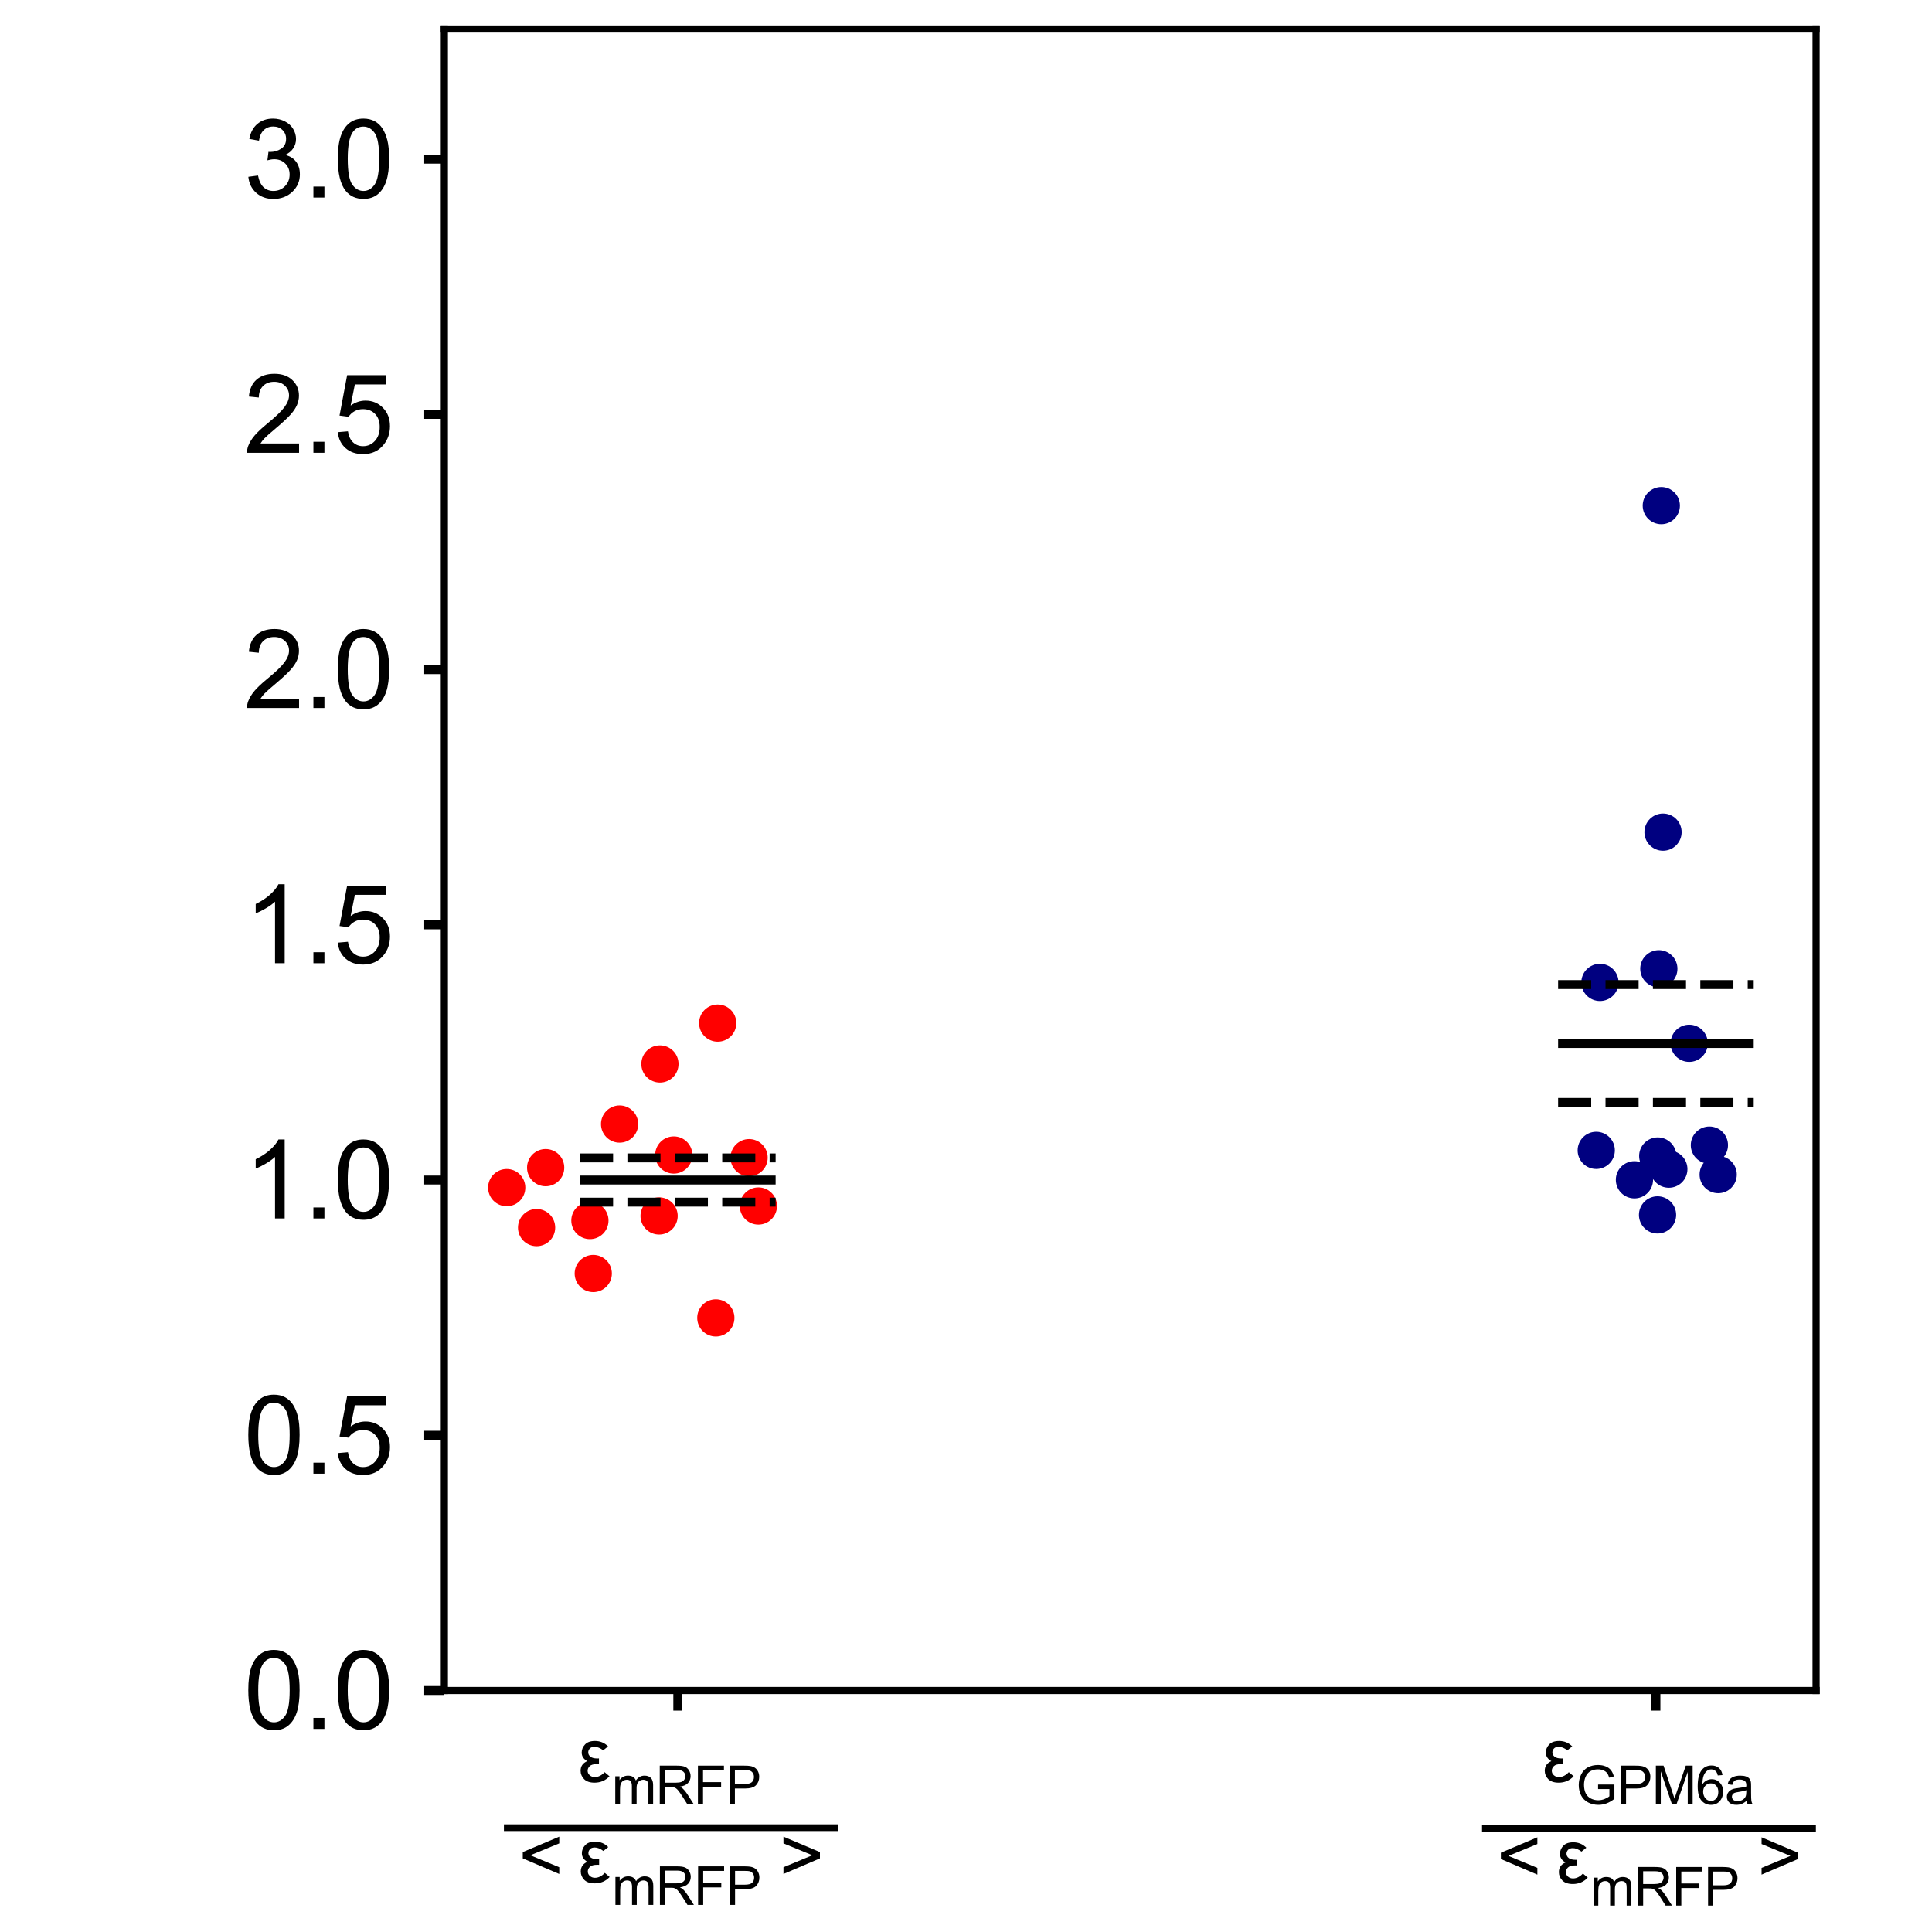 <?xml version="1.0" encoding="utf-8" standalone="no"?>
<!DOCTYPE svg PUBLIC "-//W3C//DTD SVG 1.1//EN"
  "http://www.w3.org/Graphics/SVG/1.1/DTD/svg11.dtd">
<svg xmlns:xlink="http://www.w3.org/1999/xlink" width="216pt" height="216pt" viewBox="0 0 216 216" xmlns="http://www.w3.org/2000/svg" version="1.1">
 <defs>
  <style type="text/css">*{stroke-linejoin: round; stroke-linecap: butt}</style>
 </defs>
 <g id="figure_1">
  <g id="patch_1">
   <path d="M 0 216 
L 216 216 
L 216 0 
L 0 0 
z
" style="fill: #ffffff"/>
  </g>
  <g id="axes_1">
   <g id="patch_2">
    <path d="M 49.68 189 
L 203.04 189 
L 203.04 3.24 
L 49.68 3.24 
z
" style="fill: #ffffff"/>
   </g>
   <g id="PathCollection_1">
    <defs>
     <path id="m28295350de" d="M 0 1.581 
C 0.419 1.581 0.822 1.415 1.118 1.118 
C 1.415 0.822 1.581 0.419 1.581 0 
C 1.581 -0.419 1.415 -0.822 1.118 -1.118 
C 0.822 -1.415 0.419 -1.581 0 -1.581 
C -0.419 -1.581 -0.822 -1.415 -1.118 -1.118 
C -1.415 -0.822 -1.581 -0.419 -1.581 0 
C -1.581 0.419 -1.415 0.822 -1.118 1.118 
C -0.822 1.415 -0.419 1.581 0 1.581 
z
" style="stroke: #ff0000"/>
    </defs>
    <g clip-path="url(#pa8bd6e54b5)">
     <use xlink:href="#m28295350de" x="80.24" y="114.384" style="fill: #ff0000; stroke: #ff0000"/>
     <use xlink:href="#m28295350de" x="69.271" y="125.672" style="fill: #ff0000; stroke: #ff0000"/>
     <use xlink:href="#m28295350de" x="61.005" y="130.545" style="fill: #ff0000; stroke: #ff0000"/>
     <use xlink:href="#m28295350de" x="65.952" y="136.459" style="fill: #ff0000; stroke: #ff0000"/>
     <use xlink:href="#m28295350de" x="83.749" y="129.43" style="fill: #ff0000; stroke: #ff0000"/>
     <use xlink:href="#m28295350de" x="75.328" y="129.132" style="fill: #ff0000; stroke: #ff0000"/>
     <use xlink:href="#m28295350de" x="59.991" y="137.247" style="fill: #ff0000; stroke: #ff0000"/>
     <use xlink:href="#m28295350de" x="80.031" y="147.343" style="fill: #ff0000; stroke: #ff0000"/>
     <use xlink:href="#m28295350de" x="73.781" y="118.954" style="fill: #ff0000; stroke: #ff0000"/>
     <use xlink:href="#m28295350de" x="66.327" y="142.381" style="fill: #ff0000; stroke: #ff0000"/>
     <use xlink:href="#m28295350de" x="84.788" y="134.833" style="fill: #ff0000; stroke: #ff0000"/>
     <use xlink:href="#m28295350de" x="73.688" y="135.946" style="fill: #ff0000; stroke: #ff0000"/>
     <use xlink:href="#m28295350de" x="56.651" y="132.777" style="fill: #ff0000; stroke: #ff0000"/>
    </g>
   </g>
   <g id="PathCollection_2">
    <defs>
     <path id="m3444d773af" d="M 0 1.581 
C 0.419 1.581 0.822 1.415 1.118 1.118 
C 1.415 0.822 1.581 0.419 1.581 0 
C 1.581 -0.419 1.415 -0.822 1.118 -1.118 
C 0.822 -1.415 0.419 -1.581 0 -1.581 
C -0.419 -1.581 -0.822 -1.415 -1.118 -1.118 
C -1.415 -0.822 -1.581 -0.419 -1.581 0 
C -1.581 0.419 -1.415 0.822 -1.118 1.118 
C -0.822 1.415 -0.419 1.581 0 1.581 
z
" style="stroke: #000080"/>
    </defs>
    <g clip-path="url(#pa8bd6e54b5)">
     <use xlink:href="#m3444d773af" x="192.096" y="131.32" style="fill: #000080; stroke: #000080"/>
     <use xlink:href="#m3444d773af" x="185.46" y="108.31" style="fill: #000080; stroke: #000080"/>
     <use xlink:href="#m3444d773af" x="185.928" y="93.034" style="fill: #000080; stroke: #000080"/>
     <use xlink:href="#m3444d773af" x="178.875" y="109.835" style="fill: #000080; stroke: #000080"/>
     <use xlink:href="#m3444d773af" x="185.337" y="129.243" style="fill: #000080; stroke: #000080"/>
     <use xlink:href="#m3444d773af" x="185.736" y="56.529" style="fill: #000080; stroke: #000080"/>
     <use xlink:href="#m3444d773af" x="185.315" y="135.828" style="fill: #000080; stroke: #000080"/>
     <use xlink:href="#m3444d773af" x="191.113" y="128.026" style="fill: #000080; stroke: #000080"/>
     <use xlink:href="#m3444d773af" x="182.732" y="131.903" style="fill: #000080; stroke: #000080"/>
     <use xlink:href="#m3444d773af" x="186.579" y="130.711" style="fill: #000080; stroke: #000080"/>
     <use xlink:href="#m3444d773af" x="178.461" y="128.613" style="fill: #000080; stroke: #000080"/>
     <use xlink:href="#m3444d773af" x="188.856" y="116.643" style="fill: #000080; stroke: #000080"/>
    </g>
   </g>
   <g id="matplotlib.axis_1">
    <g id="xtick_1">
     <g id="line2d_1">
      <defs>
       <path id="m332f8d0174" d="M 0 0 
L 0 2.25 
" style="stroke: #000000"/>
      </defs>
      <g>
       <use xlink:href="#m332f8d0174" x="75.78" y="189" style="stroke: #000000"/>
      </g>
     </g>
     <g id="text_1">
      <!-- $\frac{\epsilon_{mRFP}}{&lt;\epsilon_{mRFP}&gt;}$ -->
      <g transform="translate(56.34 207.47) scale(0.12 -0.12)">
       <defs>
        <path id="ArialMT-3b5" d="M 2591 2944 
L 2188 2619 
Q 1803 2909 1469 2909 
Q 1194 2909 1067 2762 
Q 941 2616 941 2447 
Q 941 2228 1128 2083 
Q 1316 1938 1678 1938 
Q 1725 1938 1834 1941 
L 1834 1469 
Q 1734 1472 1684 1472 
Q 1238 1472 1064 1300 
Q 891 1128 891 913 
Q 891 691 1066 539 
Q 1241 388 1481 388 
Q 1922 388 2306 797 
L 2709 456 
Q 2209 -75 1466 -75 
Q 881 -75 593 222 
Q 306 519 306 913 
Q 306 1478 856 1716 
Q 397 1975 397 2431 
Q 397 2803 669 3098 
Q 941 3394 1503 3394 
Q 2147 3394 2591 2944 
z
" transform="scale(0.016)"/>
        <path id="ArialMT-6d" d="M 422 0 
L 422 3319 
L 925 3319 
L 925 2853 
Q 1081 3097 1340 3245 
Q 1600 3394 1931 3394 
Q 2300 3394 2536 3241 
Q 2772 3088 2869 2813 
Q 3263 3394 3894 3394 
Q 4388 3394 4653 3120 
Q 4919 2847 4919 2278 
L 4919 0 
L 4359 0 
L 4359 2091 
Q 4359 2428 4304 2576 
Q 4250 2725 4106 2815 
Q 3963 2906 3769 2906 
Q 3419 2906 3187 2673 
Q 2956 2441 2956 1928 
L 2956 0 
L 2394 0 
L 2394 2156 
Q 2394 2531 2256 2718 
Q 2119 2906 1806 2906 
Q 1569 2906 1367 2781 
Q 1166 2656 1075 2415 
Q 984 2175 984 1722 
L 984 0 
L 422 0 
z
" transform="scale(0.016)"/>
        <path id="ArialMT-52" d="M 503 0 
L 503 4581 
L 2534 4581 
Q 3147 4581 3465 4457 
Q 3784 4334 3975 4021 
Q 4166 3709 4166 3331 
Q 4166 2844 3850 2509 
Q 3534 2175 2875 2084 
Q 3116 1969 3241 1856 
Q 3506 1613 3744 1247 
L 4541 0 
L 3778 0 
L 3172 953 
Q 2906 1366 2734 1584 
Q 2563 1803 2427 1890 
Q 2291 1978 2150 2013 
Q 2047 2034 1813 2034 
L 1109 2034 
L 1109 0 
L 503 0 
z
M 1109 2559 
L 2413 2559 
Q 2828 2559 3062 2645 
Q 3297 2731 3419 2920 
Q 3541 3109 3541 3331 
Q 3541 3656 3305 3865 
Q 3069 4075 2559 4075 
L 1109 4075 
L 1109 2559 
z
" transform="scale(0.016)"/>
        <path id="ArialMT-46" d="M 525 0 
L 525 4581 
L 3616 4581 
L 3616 4041 
L 1131 4041 
L 1131 2622 
L 3281 2622 
L 3281 2081 
L 1131 2081 
L 1131 0 
L 525 0 
z
" transform="scale(0.016)"/>
        <path id="ArialMT-50" d="M 494 0 
L 494 4581 
L 2222 4581 
Q 2678 4581 2919 4538 
Q 3256 4481 3484 4323 
Q 3713 4166 3852 3881 
Q 3991 3597 3991 3256 
Q 3991 2672 3619 2267 
Q 3247 1863 2275 1863 
L 1100 1863 
L 1100 0 
L 494 0 
z
M 1100 2403 
L 2284 2403 
Q 2872 2403 3119 2622 
Q 3366 2841 3366 3238 
Q 3366 3525 3220 3729 
Q 3075 3934 2838 4000 
Q 2684 4041 2272 4041 
L 1100 4041 
L 1100 2403 
z
" transform="scale(0.016)"/>
        <path id="ArialMT-3c" d="M 350 2003 
L 350 2528 
L 3384 3809 
L 3384 3250 
L 978 2263 
L 3384 1266 
L 3384 706 
L 350 2003 
z
" transform="scale(0.016)"/>
        <path id="ArialMT-3e" d="M 3384 2003 
L 350 706 
L 350 1266 
L 2753 2263 
L 350 3250 
L 350 3809 
L 3384 2528 
L 3384 2003 
z
" transform="scale(0.016)"/>
       </defs>
       <use xlink:href="#ArialMT-3b5" transform="translate(68 68.878) scale(0.7)"/>
       <use xlink:href="#ArialMT-6d" transform="translate(100.426 47.97) scale(0.49)"/>
       <use xlink:href="#ArialMT-52" transform="translate(141.243 47.97) scale(0.49)"/>
       <use xlink:href="#ArialMT-46" transform="translate(176.629 47.97) scale(0.49)"/>
       <use xlink:href="#ArialMT-50" transform="translate(206.56 47.97) scale(0.49)"/>
       <use xlink:href="#ArialMT-3c" transform="translate(13.638 -24.941) scale(0.7)"/>
       <use xlink:href="#ArialMT-3b5" transform="translate(68.154 -24.941) scale(0.7)"/>
       <use xlink:href="#ArialMT-6d" transform="translate(100.58 -45.849) scale(0.49)"/>
       <use xlink:href="#ArialMT-52" transform="translate(141.397 -45.849) scale(0.49)"/>
       <use xlink:href="#ArialMT-46" transform="translate(176.784 -45.849) scale(0.49)"/>
       <use xlink:href="#ArialMT-50" transform="translate(206.715 -45.849) scale(0.49)"/>
       <use xlink:href="#ArialMT-3e" transform="translate(256.52 -24.941) scale(0.7)"/>
       <path d="M 0 22.97 
L 0 29.22 
L 311.036 29.22 
L 311.036 22.97 
L 0 22.97 
z
"/>
      </g>
     </g>
    </g>
    <g id="xtick_2">
     <g id="line2d_2">
      <g>
       <use xlink:href="#m332f8d0174" x="185.134" y="189" style="stroke: #000000"/>
      </g>
     </g>
     <g id="text_2">
      <!-- $\frac{\epsilon_{GPM6a}}{&lt;\epsilon_{mRFP}&gt;}$ -->
      <g transform="translate(165.694 207.59) scale(0.12 -0.12)">
       <defs>
        <path id="ArialMT-47" d="M 2638 1797 
L 2638 2334 
L 4578 2338 
L 4578 638 
Q 4131 281 3656 101 
Q 3181 -78 2681 -78 
Q 2006 -78 1454 211 
Q 903 500 622 1047 
Q 341 1594 341 2269 
Q 341 2938 620 3517 
Q 900 4097 1425 4378 
Q 1950 4659 2634 4659 
Q 3131 4659 3532 4498 
Q 3934 4338 4162 4050 
Q 4391 3763 4509 3300 
L 3963 3150 
Q 3859 3500 3706 3700 
Q 3553 3900 3268 4020 
Q 2984 4141 2638 4141 
Q 2222 4141 1919 4014 
Q 1616 3888 1430 3681 
Q 1244 3475 1141 3228 
Q 966 2803 966 2306 
Q 966 1694 1177 1281 
Q 1388 869 1791 669 
Q 2194 469 2647 469 
Q 3041 469 3416 620 
Q 3791 772 3984 944 
L 3984 1797 
L 2638 1797 
z
" transform="scale(0.016)"/>
        <path id="ArialMT-4d" d="M 475 0 
L 475 4581 
L 1388 4581 
L 2472 1338 
Q 2622 884 2691 659 
Q 2769 909 2934 1394 
L 4031 4581 
L 4847 4581 
L 4847 0 
L 4263 0 
L 4263 3834 
L 2931 0 
L 2384 0 
L 1059 3900 
L 1059 0 
L 475 0 
z
" transform="scale(0.016)"/>
        <path id="ArialMT-36" d="M 3184 3459 
L 2625 3416 
Q 2550 3747 2413 3897 
Q 2184 4138 1850 4138 
Q 1581 4138 1378 3988 
Q 1113 3794 959 3422 
Q 806 3050 800 2363 
Q 1003 2672 1297 2822 
Q 1591 2972 1913 2972 
Q 2475 2972 2870 2558 
Q 3266 2144 3266 1488 
Q 3266 1056 3080 686 
Q 2894 316 2569 119 
Q 2244 -78 1831 -78 
Q 1128 -78 684 439 
Q 241 956 241 2144 
Q 241 3472 731 4075 
Q 1159 4600 1884 4600 
Q 2425 4600 2770 4297 
Q 3116 3994 3184 3459 
z
M 888 1484 
Q 888 1194 1011 928 
Q 1134 663 1356 523 
Q 1578 384 1822 384 
Q 2178 384 2434 671 
Q 2691 959 2691 1453 
Q 2691 1928 2437 2201 
Q 2184 2475 1800 2475 
Q 1419 2475 1153 2201 
Q 888 1928 888 1484 
z
" transform="scale(0.016)"/>
        <path id="ArialMT-61" d="M 2588 409 
Q 2275 144 1986 34 
Q 1697 -75 1366 -75 
Q 819 -75 525 192 
Q 231 459 231 875 
Q 231 1119 342 1320 
Q 453 1522 633 1644 
Q 813 1766 1038 1828 
Q 1203 1872 1538 1913 
Q 2219 1994 2541 2106 
Q 2544 2222 2544 2253 
Q 2544 2597 2384 2738 
Q 2169 2928 1744 2928 
Q 1347 2928 1158 2789 
Q 969 2650 878 2297 
L 328 2372 
Q 403 2725 575 2942 
Q 747 3159 1072 3276 
Q 1397 3394 1825 3394 
Q 2250 3394 2515 3294 
Q 2781 3194 2906 3042 
Q 3031 2891 3081 2659 
Q 3109 2516 3109 2141 
L 3109 1391 
Q 3109 606 3145 398 
Q 3181 191 3288 0 
L 2700 0 
Q 2613 175 2588 409 
z
M 2541 1666 
Q 2234 1541 1622 1453 
Q 1275 1403 1131 1340 
Q 988 1278 909 1158 
Q 831 1038 831 891 
Q 831 666 1001 516 
Q 1172 366 1500 366 
Q 1825 366 2078 508 
Q 2331 650 2450 897 
Q 2541 1088 2541 1459 
L 2541 1666 
z
" transform="scale(0.016)"/>
       </defs>
       <use xlink:href="#ArialMT-3b5" transform="translate(55 69.878) scale(0.7)"/>
       <use xlink:href="#ArialMT-47" transform="translate(87.426 48.97) scale(0.49)"/>
       <use xlink:href="#ArialMT-50" transform="translate(125.539 48.97) scale(0.49)"/>
       <use xlink:href="#ArialMT-4d" transform="translate(158.222 48.97) scale(0.49)"/>
       <use xlink:href="#ArialMT-36" transform="translate(199.039 48.97) scale(0.49)"/>
       <use xlink:href="#ArialMT-61" transform="translate(226.291 48.97) scale(0.49)"/>
       <use xlink:href="#ArialMT-3c" transform="translate(13.638 -24.538) scale(0.7)"/>
       <use xlink:href="#ArialMT-3b5" transform="translate(68.154 -24.538) scale(0.7)"/>
       <use xlink:href="#ArialMT-6d" transform="translate(100.58 -45.446) scale(0.49)"/>
       <use xlink:href="#ArialMT-52" transform="translate(141.397 -45.446) scale(0.49)"/>
       <use xlink:href="#ArialMT-46" transform="translate(176.784 -45.446) scale(0.49)"/>
       <use xlink:href="#ArialMT-50" transform="translate(206.715 -45.446) scale(0.49)"/>
       <use xlink:href="#ArialMT-3e" transform="translate(256.52 -24.538) scale(0.7)"/>
       <path d="M 0 23.373 
L 0 29.623 
L 311.036 29.623 
L 311.036 23.373 
L 0 23.373 
z
"/>
      </g>
     </g>
    </g>
   </g>
   <g id="matplotlib.axis_2">
    <g id="ytick_1">
     <g id="line2d_3">
      <defs>
       <path id="m6bf66dc769" d="M 0 0 
L -2.25 0 
" style="stroke: #000000"/>
      </defs>
      <g>
       <use xlink:href="#m6bf66dc769" x="49.68" y="189" style="stroke: #000000"/>
      </g>
     </g>
     <g id="text_3">
      <!-- 0.0 -->
      <g transform="translate(27.25 193.295) scale(0.12 -0.12)">
       <defs>
        <path id="ArialMT-30" d="M 266 2259 
Q 266 3072 433 3567 
Q 600 4063 929 4331 
Q 1259 4600 1759 4600 
Q 2128 4600 2406 4451 
Q 2684 4303 2865 4023 
Q 3047 3744 3150 3342 
Q 3253 2941 3253 2259 
Q 3253 1453 3087 958 
Q 2922 463 2592 192 
Q 2263 -78 1759 -78 
Q 1097 -78 719 397 
Q 266 969 266 2259 
z
M 844 2259 
Q 844 1131 1108 757 
Q 1372 384 1759 384 
Q 2147 384 2411 759 
Q 2675 1134 2675 2259 
Q 2675 3391 2411 3762 
Q 2147 4134 1753 4134 
Q 1366 4134 1134 3806 
Q 844 3388 844 2259 
z
" transform="scale(0.016)"/>
        <path id="ArialMT-2e" d="M 581 0 
L 581 641 
L 1222 641 
L 1222 0 
L 581 0 
z
" transform="scale(0.016)"/>
       </defs>
       <use xlink:href="#ArialMT-30"/>
       <use xlink:href="#ArialMT-2e" x="55.615"/>
       <use xlink:href="#ArialMT-30" x="83.398"/>
      </g>
     </g>
    </g>
    <g id="ytick_2">
     <g id="line2d_4">
      <g>
       <use xlink:href="#m6bf66dc769" x="49.68" y="160.465" style="stroke: #000000"/>
      </g>
     </g>
     <g id="text_4">
      <!-- 0.5 -->
      <g transform="translate(27.25 164.76) scale(0.12 -0.12)">
       <defs>
        <path id="ArialMT-35" d="M 266 1200 
L 856 1250 
Q 922 819 1161 601 
Q 1400 384 1738 384 
Q 2144 384 2425 690 
Q 2706 997 2706 1503 
Q 2706 1984 2436 2262 
Q 2166 2541 1728 2541 
Q 1456 2541 1237 2417 
Q 1019 2294 894 2097 
L 366 2166 
L 809 4519 
L 3088 4519 
L 3088 3981 
L 1259 3981 
L 1013 2750 
Q 1425 3038 1878 3038 
Q 2478 3038 2890 2622 
Q 3303 2206 3303 1553 
Q 3303 931 2941 478 
Q 2500 -78 1738 -78 
Q 1113 -78 717 272 
Q 322 622 266 1200 
z
" transform="scale(0.016)"/>
       </defs>
       <use xlink:href="#ArialMT-30"/>
       <use xlink:href="#ArialMT-2e" x="55.615"/>
       <use xlink:href="#ArialMT-35" x="83.398"/>
      </g>
     </g>
    </g>
    <g id="ytick_3">
     <g id="line2d_5">
      <g>
       <use xlink:href="#m6bf66dc769" x="49.68" y="131.931" style="stroke: #000000"/>
      </g>
     </g>
     <g id="text_5">
      <!-- 1.0 -->
      <g transform="translate(27.25 136.226) scale(0.12 -0.12)">
       <defs>
        <path id="ArialMT-31" d="M 2384 0 
L 1822 0 
L 1822 3584 
Q 1619 3391 1289 3197 
Q 959 3003 697 2906 
L 697 3450 
Q 1169 3672 1522 3987 
Q 1875 4303 2022 4600 
L 2384 4600 
L 2384 0 
z
" transform="scale(0.016)"/>
       </defs>
       <use xlink:href="#ArialMT-31"/>
       <use xlink:href="#ArialMT-2e" x="55.615"/>
       <use xlink:href="#ArialMT-30" x="83.398"/>
      </g>
     </g>
    </g>
    <g id="ytick_4">
     <g id="line2d_6">
      <g>
       <use xlink:href="#m6bf66dc769" x="49.68" y="103.396" style="stroke: #000000"/>
      </g>
     </g>
     <g id="text_6">
      <!-- 1.5 -->
      <g transform="translate(27.25 107.691) scale(0.12 -0.12)">
       <use xlink:href="#ArialMT-31"/>
       <use xlink:href="#ArialMT-2e" x="55.615"/>
       <use xlink:href="#ArialMT-35" x="83.398"/>
      </g>
     </g>
    </g>
    <g id="ytick_5">
     <g id="line2d_7">
      <g>
       <use xlink:href="#m6bf66dc769" x="49.68" y="74.862" style="stroke: #000000"/>
      </g>
     </g>
     <g id="text_7">
      <!-- 2.0 -->
      <g transform="translate(27.25 79.156) scale(0.12 -0.12)">
       <defs>
        <path id="ArialMT-32" d="M 3222 541 
L 3222 0 
L 194 0 
Q 188 203 259 391 
Q 375 700 629 1000 
Q 884 1300 1366 1694 
Q 2113 2306 2375 2664 
Q 2638 3022 2638 3341 
Q 2638 3675 2398 3904 
Q 2159 4134 1775 4134 
Q 1369 4134 1125 3890 
Q 881 3647 878 3216 
L 300 3275 
Q 359 3922 746 4261 
Q 1134 4600 1788 4600 
Q 2447 4600 2831 4234 
Q 3216 3869 3216 3328 
Q 3216 3053 3103 2787 
Q 2991 2522 2730 2228 
Q 2469 1934 1863 1422 
Q 1356 997 1212 845 
Q 1069 694 975 541 
L 3222 541 
z
" transform="scale(0.016)"/>
       </defs>
       <use xlink:href="#ArialMT-32"/>
       <use xlink:href="#ArialMT-2e" x="55.615"/>
       <use xlink:href="#ArialMT-30" x="83.398"/>
      </g>
     </g>
    </g>
    <g id="ytick_6">
     <g id="line2d_8">
      <g>
       <use xlink:href="#m6bf66dc769" x="49.68" y="46.327" style="stroke: #000000"/>
      </g>
     </g>
     <g id="text_8">
      <!-- 2.5 -->
      <g transform="translate(27.25 50.622) scale(0.12 -0.12)">
       <use xlink:href="#ArialMT-32"/>
       <use xlink:href="#ArialMT-2e" x="55.615"/>
       <use xlink:href="#ArialMT-35" x="83.398"/>
      </g>
     </g>
    </g>
    <g id="ytick_7">
     <g id="line2d_9">
      <g>
       <use xlink:href="#m6bf66dc769" x="49.68" y="17.793" style="stroke: #000000"/>
      </g>
     </g>
     <g id="text_9">
      <!-- 3.0 -->
      <g transform="translate(27.25 22.087) scale(0.12 -0.12)">
       <defs>
        <path id="ArialMT-33" d="M 269 1209 
L 831 1284 
Q 928 806 1161 595 
Q 1394 384 1728 384 
Q 2125 384 2398 659 
Q 2672 934 2672 1341 
Q 2672 1728 2419 1979 
Q 2166 2231 1775 2231 
Q 1616 2231 1378 2169 
L 1441 2663 
Q 1497 2656 1531 2656 
Q 1891 2656 2178 2843 
Q 2466 3031 2466 3422 
Q 2466 3731 2256 3934 
Q 2047 4138 1716 4138 
Q 1388 4138 1169 3931 
Q 950 3725 888 3313 
L 325 3413 
Q 428 3978 793 4289 
Q 1159 4600 1703 4600 
Q 2078 4600 2393 4439 
Q 2709 4278 2876 4000 
Q 3044 3722 3044 3409 
Q 3044 3113 2884 2869 
Q 2725 2625 2413 2481 
Q 2819 2388 3044 2092 
Q 3269 1797 3269 1353 
Q 3269 753 2831 336 
Q 2394 -81 1725 -81 
Q 1122 -81 723 278 
Q 325 638 269 1209 
z
" transform="scale(0.016)"/>
       </defs>
       <use xlink:href="#ArialMT-33"/>
       <use xlink:href="#ArialMT-2e" x="55.615"/>
       <use xlink:href="#ArialMT-30" x="83.398"/>
      </g>
     </g>
    </g>
   </g>
   <g id="LineCollection_1">
    <path d="M 64.845 129.46 
L 86.716 129.46 
" clip-path="url(#pa8bd6e54b5)" style="fill: none; stroke-dasharray: 3.7,1.6; stroke-dashoffset: 0; stroke: #000000"/>
   </g>
   <g id="LineCollection_2">
    <path d="M 64.845 131.931 
L 86.716 131.931 
" clip-path="url(#pa8bd6e54b5)" style="fill: none; stroke: #000000"/>
   </g>
   <g id="LineCollection_3">
    <path d="M 64.845 134.401 
L 86.716 134.401 
" clip-path="url(#pa8bd6e54b5)" style="fill: none; stroke-dasharray: 3.7,1.6; stroke-dashoffset: 0; stroke: #000000"/>
   </g>
   <g id="LineCollection_4">
    <path d="M 174.198 110.076 
L 196.069 110.076 
" clip-path="url(#pa8bd6e54b5)" style="fill: none; stroke-dasharray: 3.7,1.6; stroke-dashoffset: 0; stroke: #000000"/>
   </g>
   <g id="LineCollection_5">
    <path d="M 174.198 116.666 
L 196.069 116.666 
" clip-path="url(#pa8bd6e54b5)" style="fill: none; stroke: #000000"/>
   </g>
   <g id="LineCollection_6">
    <path d="M 174.198 123.256 
L 196.069 123.256 
" clip-path="url(#pa8bd6e54b5)" style="fill: none; stroke-dasharray: 3.7,1.6; stroke-dashoffset: 0; stroke: #000000"/>
   </g>
   <g id="patch_3">
    <path d="M 49.68 189 
L 49.68 3.24 
" style="fill: none; stroke: #000000; stroke-width: 0.8; stroke-linejoin: miter; stroke-linecap: square"/>
   </g>
   <g id="patch_4">
    <path d="M 203.04 189 
L 203.04 3.24 
" style="fill: none; stroke: #000000; stroke-width: 0.8; stroke-linejoin: miter; stroke-linecap: square"/>
   </g>
   <g id="patch_5">
    <path d="M 49.68 189 
L 203.04 189 
" style="fill: none; stroke: #000000; stroke-width: 0.8; stroke-linejoin: miter; stroke-linecap: square"/>
   </g>
   <g id="patch_6">
    <path d="M 49.68 3.24 
L 203.04 3.24 
" style="fill: none; stroke: #000000; stroke-width: 0.8; stroke-linejoin: miter; stroke-linecap: square"/>
   </g>
  </g>
 </g>
 <defs>
  <clipPath id="pa8bd6e54b5">
   <rect x="49.68" y="3.24" width="153.36" height="185.76"/>
  </clipPath>
 </defs>
</svg>
